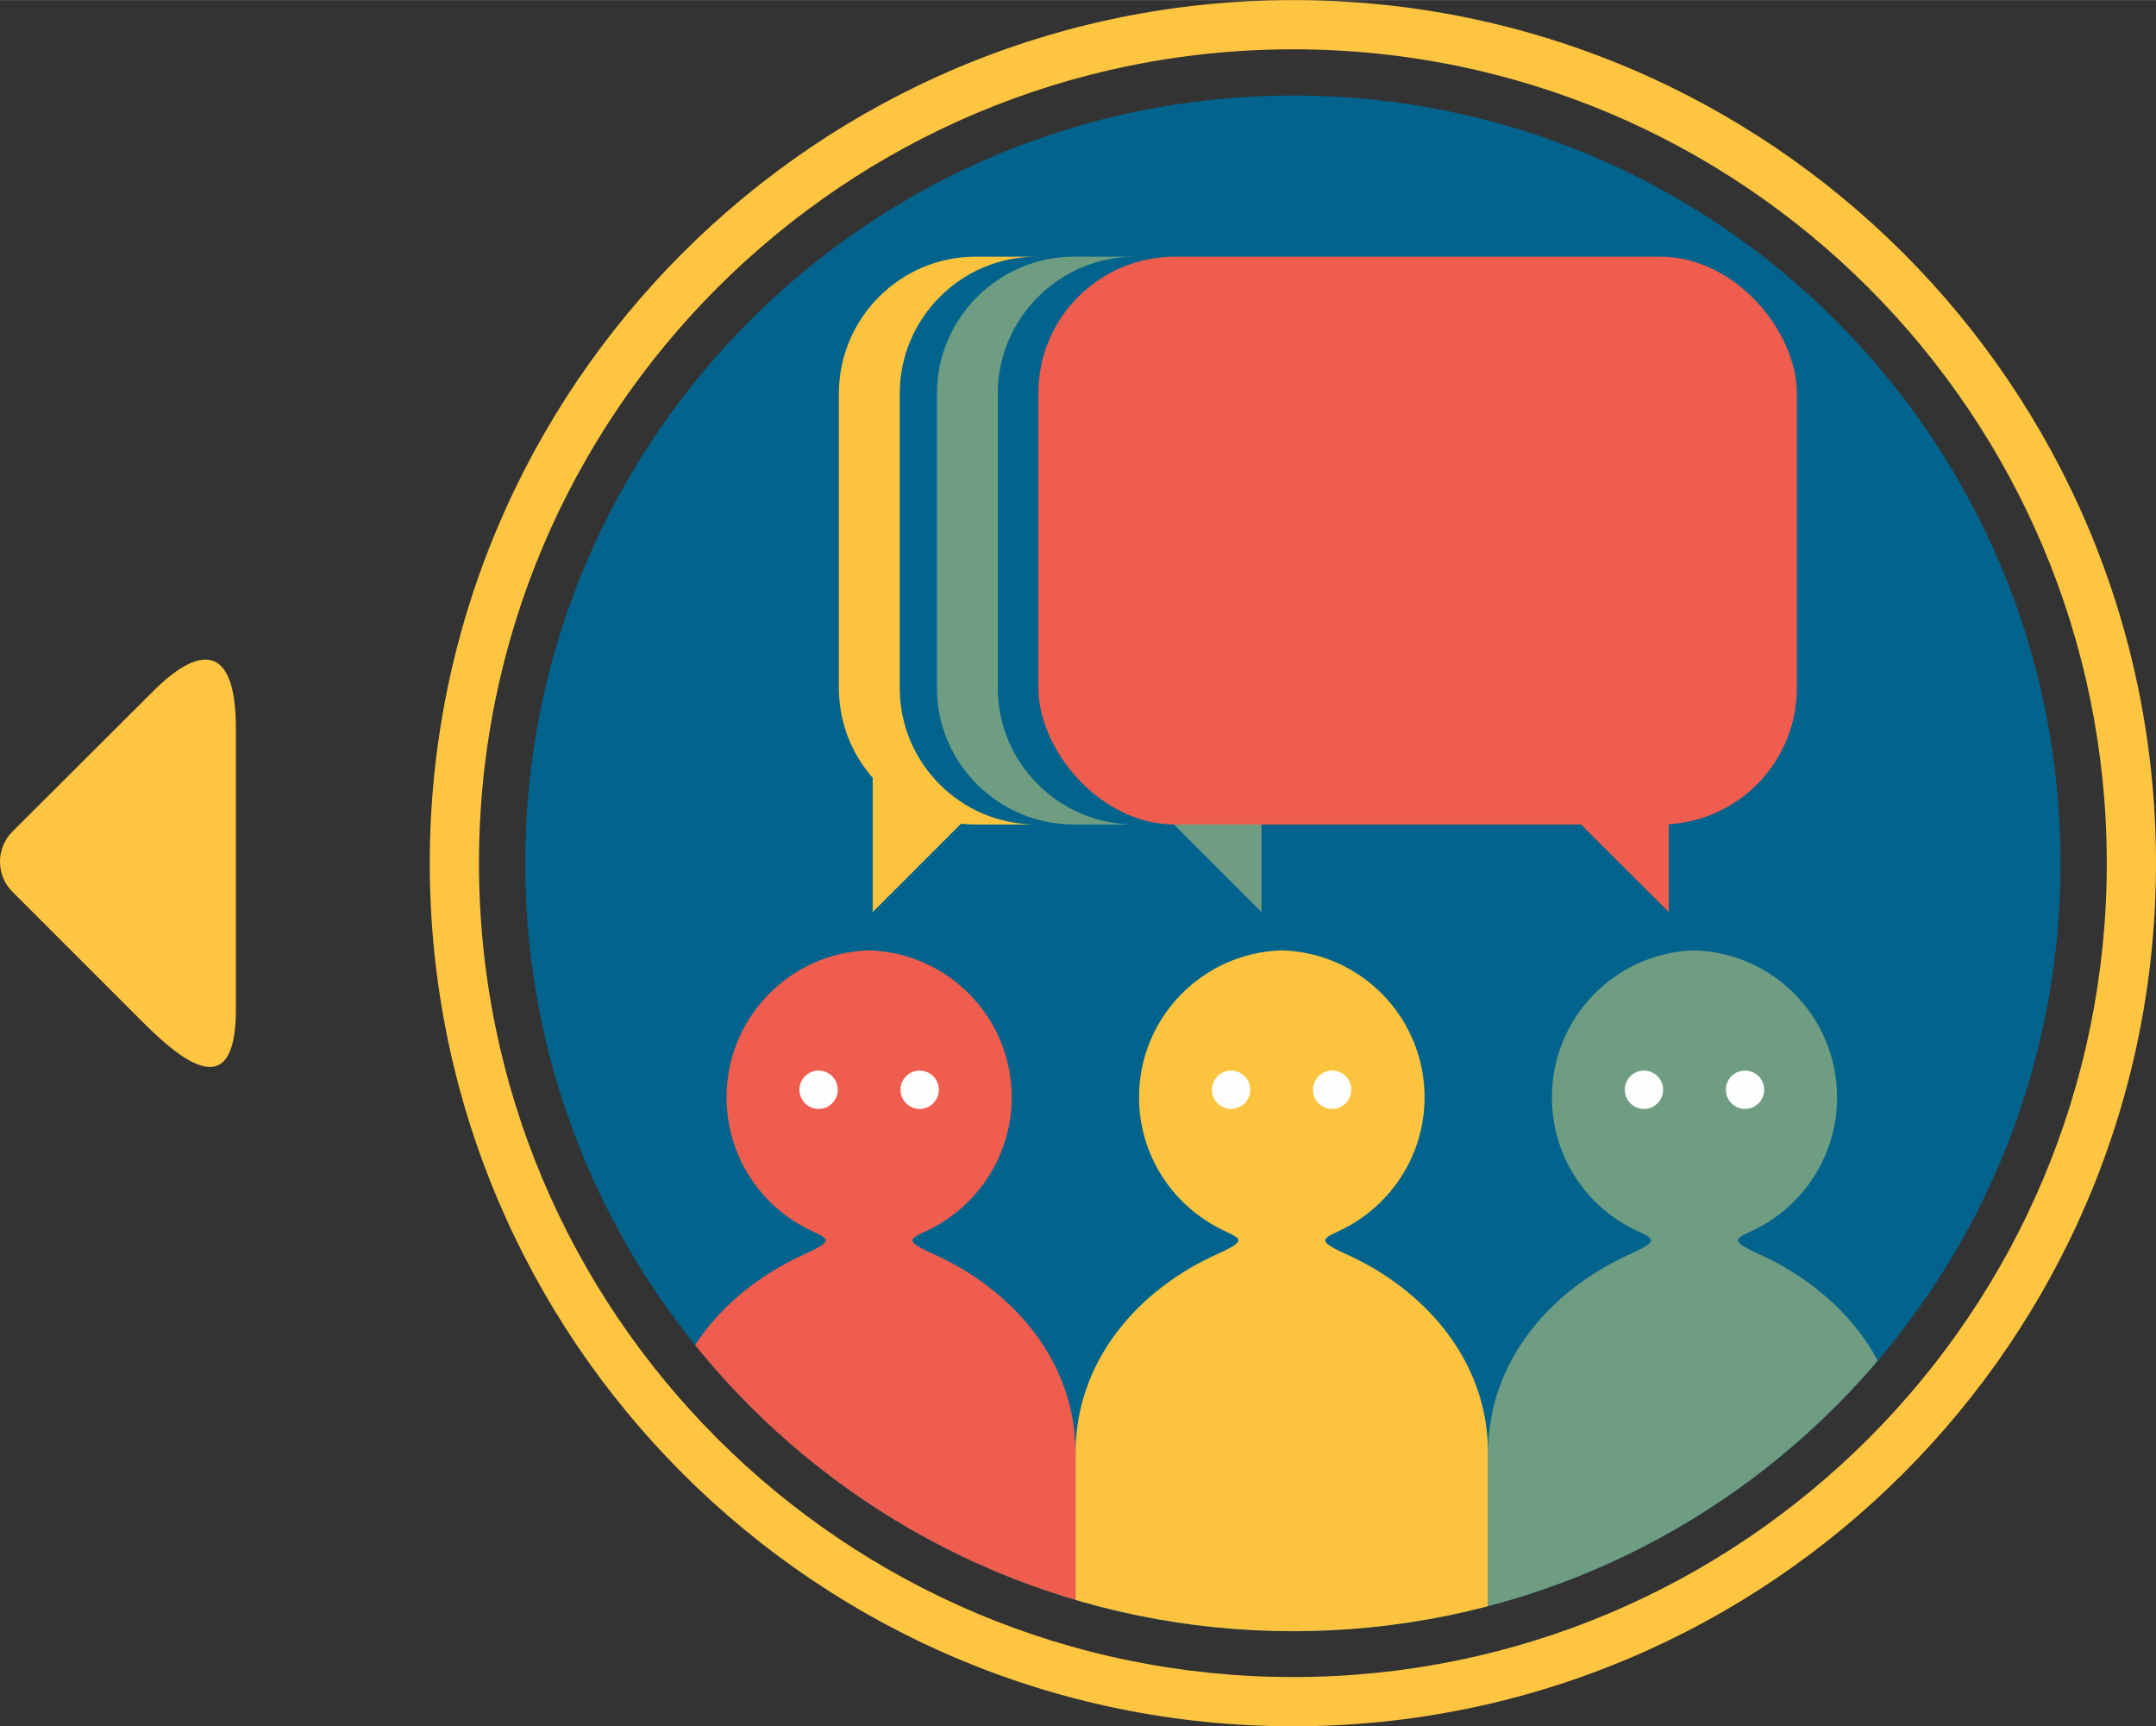 <svg xmlns="http://www.w3.org/2000/svg" width="209.491" height="167.712" viewBox="0 0 5739 4594" shape-rendering="geometricPrecision" text-rendering="geometricPrecision" image-rendering="optimizeQuality" fill-rule="evenodd" clip-rule="evenodd"><rect x="0" y="0" width="5739" height="4594" fill="#333333" stroke="none"/><defs><style>.fil6{fill:#fefefe}.fil0{fill:#02638d}.fil5{fill:#6f9d82}.fil4{fill:#bcbcbc}.fil3{fill:#eee}.fil1{fill:#ef5d4e}.fil2{fill:#fcc43e}</style><clipPath id="id0"><path d="M3442 254c1128 0 2043 915 2043 2043 0 1129-915 2044-2043 2044-1129 0-2044-915-2044-2044 0-1128 915-2043 2044-2043z"/></clipPath></defs><g id="Camada_x0020_1"><path class="fil0" d="M3442 254c1128 0 2043 915 2043 2043 0 1129-915 2044-2043 2044-1129 0-2044-915-2044-2044 0-1128 915-2043 2044-2043z"/><g clip-path="url(#id0)"><g id="_2283821304032"><path id="1" class="fil1" d="M2458 9436s749 436 818 449 248-277 248-277l-364-382-272 65-253 132-177 13z"/><path class="fil2" d="M2825 8744c61-96 123-192 185-288l939 174c208-48 416-95 625-143 54 253 109 505 163 758-152 22-304 44-456 67-301 220-602 440-903 661-67 48-68 34-135-17-54-40-48-35-3-81 50-52 101-104 152-156-69 43-137 85-206 128-57 35-51 40-105 1-13-9-25-18-38-27-59-43-38-39 11-90 54-59 109-117 164-175-75 56-149 112-224 168-76 57-70 54-152 3-34-21-68-44-97-69-43-37-41-62 25-118 91-77 182-154 274-231-126 76-251 152-377 228-71 43-72 59-144 14-26-16-51-34-75-53-69-55-53-53-8-124 310-210 621-420 931-630-155 10-310 21-464 31-28-10-55-21-82-31z"/><path class="fil1" d="M2524 8697l180 73 643-327 362 114 166 299-198 83-164-185-182 37-918 630-174-91z"/><path class="fil3" d="M2255 8534l343 161-459 876-216-119z"/><path class="fil4" d="M2370 8588l6 3-337 925-116-64 41-114z"/><path class="fil0" d="M2113 9395c20 0 37 16 37 36s-17 37-37 37c-21 0-37-17-37-37s16-36 37-36z"/><path class="fil5" d="M1307 8056l1096 468-517 1177-579-237z"/><path class="fil3" d="M4858 8388l-402 105 312 1034 257-85z"/><path class="fil4" d="M4723 8423l-7 2 171 1062 138-45-21-131z"/><path class="fil0" d="M4833 9343c-22-5-43 10-47 31-5 22 10 43 32 47s43-11 47-32c4-22-10-42-32-46z"/><path class="fil1" d="M5576 8153l-875 195 312 1369 563-117zM3375 9954c31 15 61 30 92 44 39 20 36 22 70-6 12-10 25-20 37-30 47-38 55-30 16-76-16-18-32-36-47-55-37-43-29-51-74-16-15 12-30 23-45 35-41 32-33 28-6 71-14 11-29 22-43 33zm223-166l105 51c45 22 41 24 80-7 15-12 29-23 43-35 54-43 62-34 18-86-18-21-36-42-54-64-42-49-33-58-85-18-17 13-34 26-51 40-47 37-38 32-6 82-17 12-33 24-50 37zm304-155c30 40 42 26 81-5 15-12 23-17 37-29 54-43 62-34 18-86l-54-63c-42-49-33-59-85-19-17 13-34 27-51 40-47 37-37 32-6 82l60 80zm190-150c32 38 42 25 81-6 15-12 23-17 37-29 54-42 63-33 18-86-11-13-41-58-73-36-30 21-60 45-89 69-36 30 3 61 26 88z"/><path class="fil2" d="M3412 4644h-549v-777c0-246 167-436 380-531 84-38 56-40 3-67-127-65-214-197-214-349 0-212 169-385 380-391 211 6 380 179 380 391 0 152-87 284-214 349-53 27-81 29 2 67 213 95 381 285 381 531v777h-549z"/><circle class="fil6" cx="3277" cy="2900" r="51"/><circle class="fil6" cx="3546" cy="2900" r="51"/><path class="fil5" d="M4510 4644h550v-777c0-246-168-436-381-531-83-38-56-40-2-67 127-65 213-197 213-349 0-212-169-385-380-391-210 6-379 179-379 391 0 152 86 284 213 349 54 27 81 29-2 67-213 95-381 285-381 531v777h549z"/><circle class="fil6" cx="4645" cy="2900" r="51"/><circle class="fil6" cx="4376" cy="2900" r="51"/><path class="fil1" d="M2313 4644h550v-777c0-246-168-436-381-531-84-38-56-40-2-67 126-65 213-197 213-349 0-212-169-385-380-391-210 6-379 179-379 391 0 152 86 284 213 349 54 27 81 29-2 67-213 95-381 285-381 531v777h549z"/><circle class="fil6" cx="2448" cy="2900" r="51"/><circle class="fil6" cx="2179" cy="2900" r="51"/><path class="fil5" d="M2858 683h162c-200 0-364 164-364 364v784c0 200 164 363 364 363h-162c-200 0-364-163-364-363v-784c0-200 164-364 364-364z"/><path class="fil2" d="M2596 683h162c-200 0-363 164-363 364v784c0 200 163 363 363 363h-162c-200 0-363-163-363-363v-784c0-200 163-364 363-364z"/><path class="fil5" d="M3358 2012v415l-312-312z"/><rect class="fil1" x="2764" y="683" width="2019" height="1511" rx="363" ry="363"/><path class="fil1" d="M4442 2012v415l-313-312z"/><path class="fil2" d="M2323 2012v415l248-248z"/></g></g><path d="M3442 254c1128 0 2043 915 2043 2043 0 1129-915 2044-2043 2044-1129 0-2044-915-2044-2044 0-1128 915-2043 2044-2043z" fill="none"/><path d="M3442 0c1268 0 2297 1029 2297 2297 0 1269-1029 2297-2297 2297-1269 0-2298-1028-2298-2297C1144 1029 2173 0 3442 0zm0 131c1196 0 2166 970 2166 2166s-970 2166-2166 2166c-1197 0-2167-970-2167-2166S2245 131 3442 131zM375 2715L33 2373c-44-44-44-116 0-160l372-371c125-126 223-132 223 97v747c0 266-157 125-253 29z" fill="#fec540"/></g></svg>